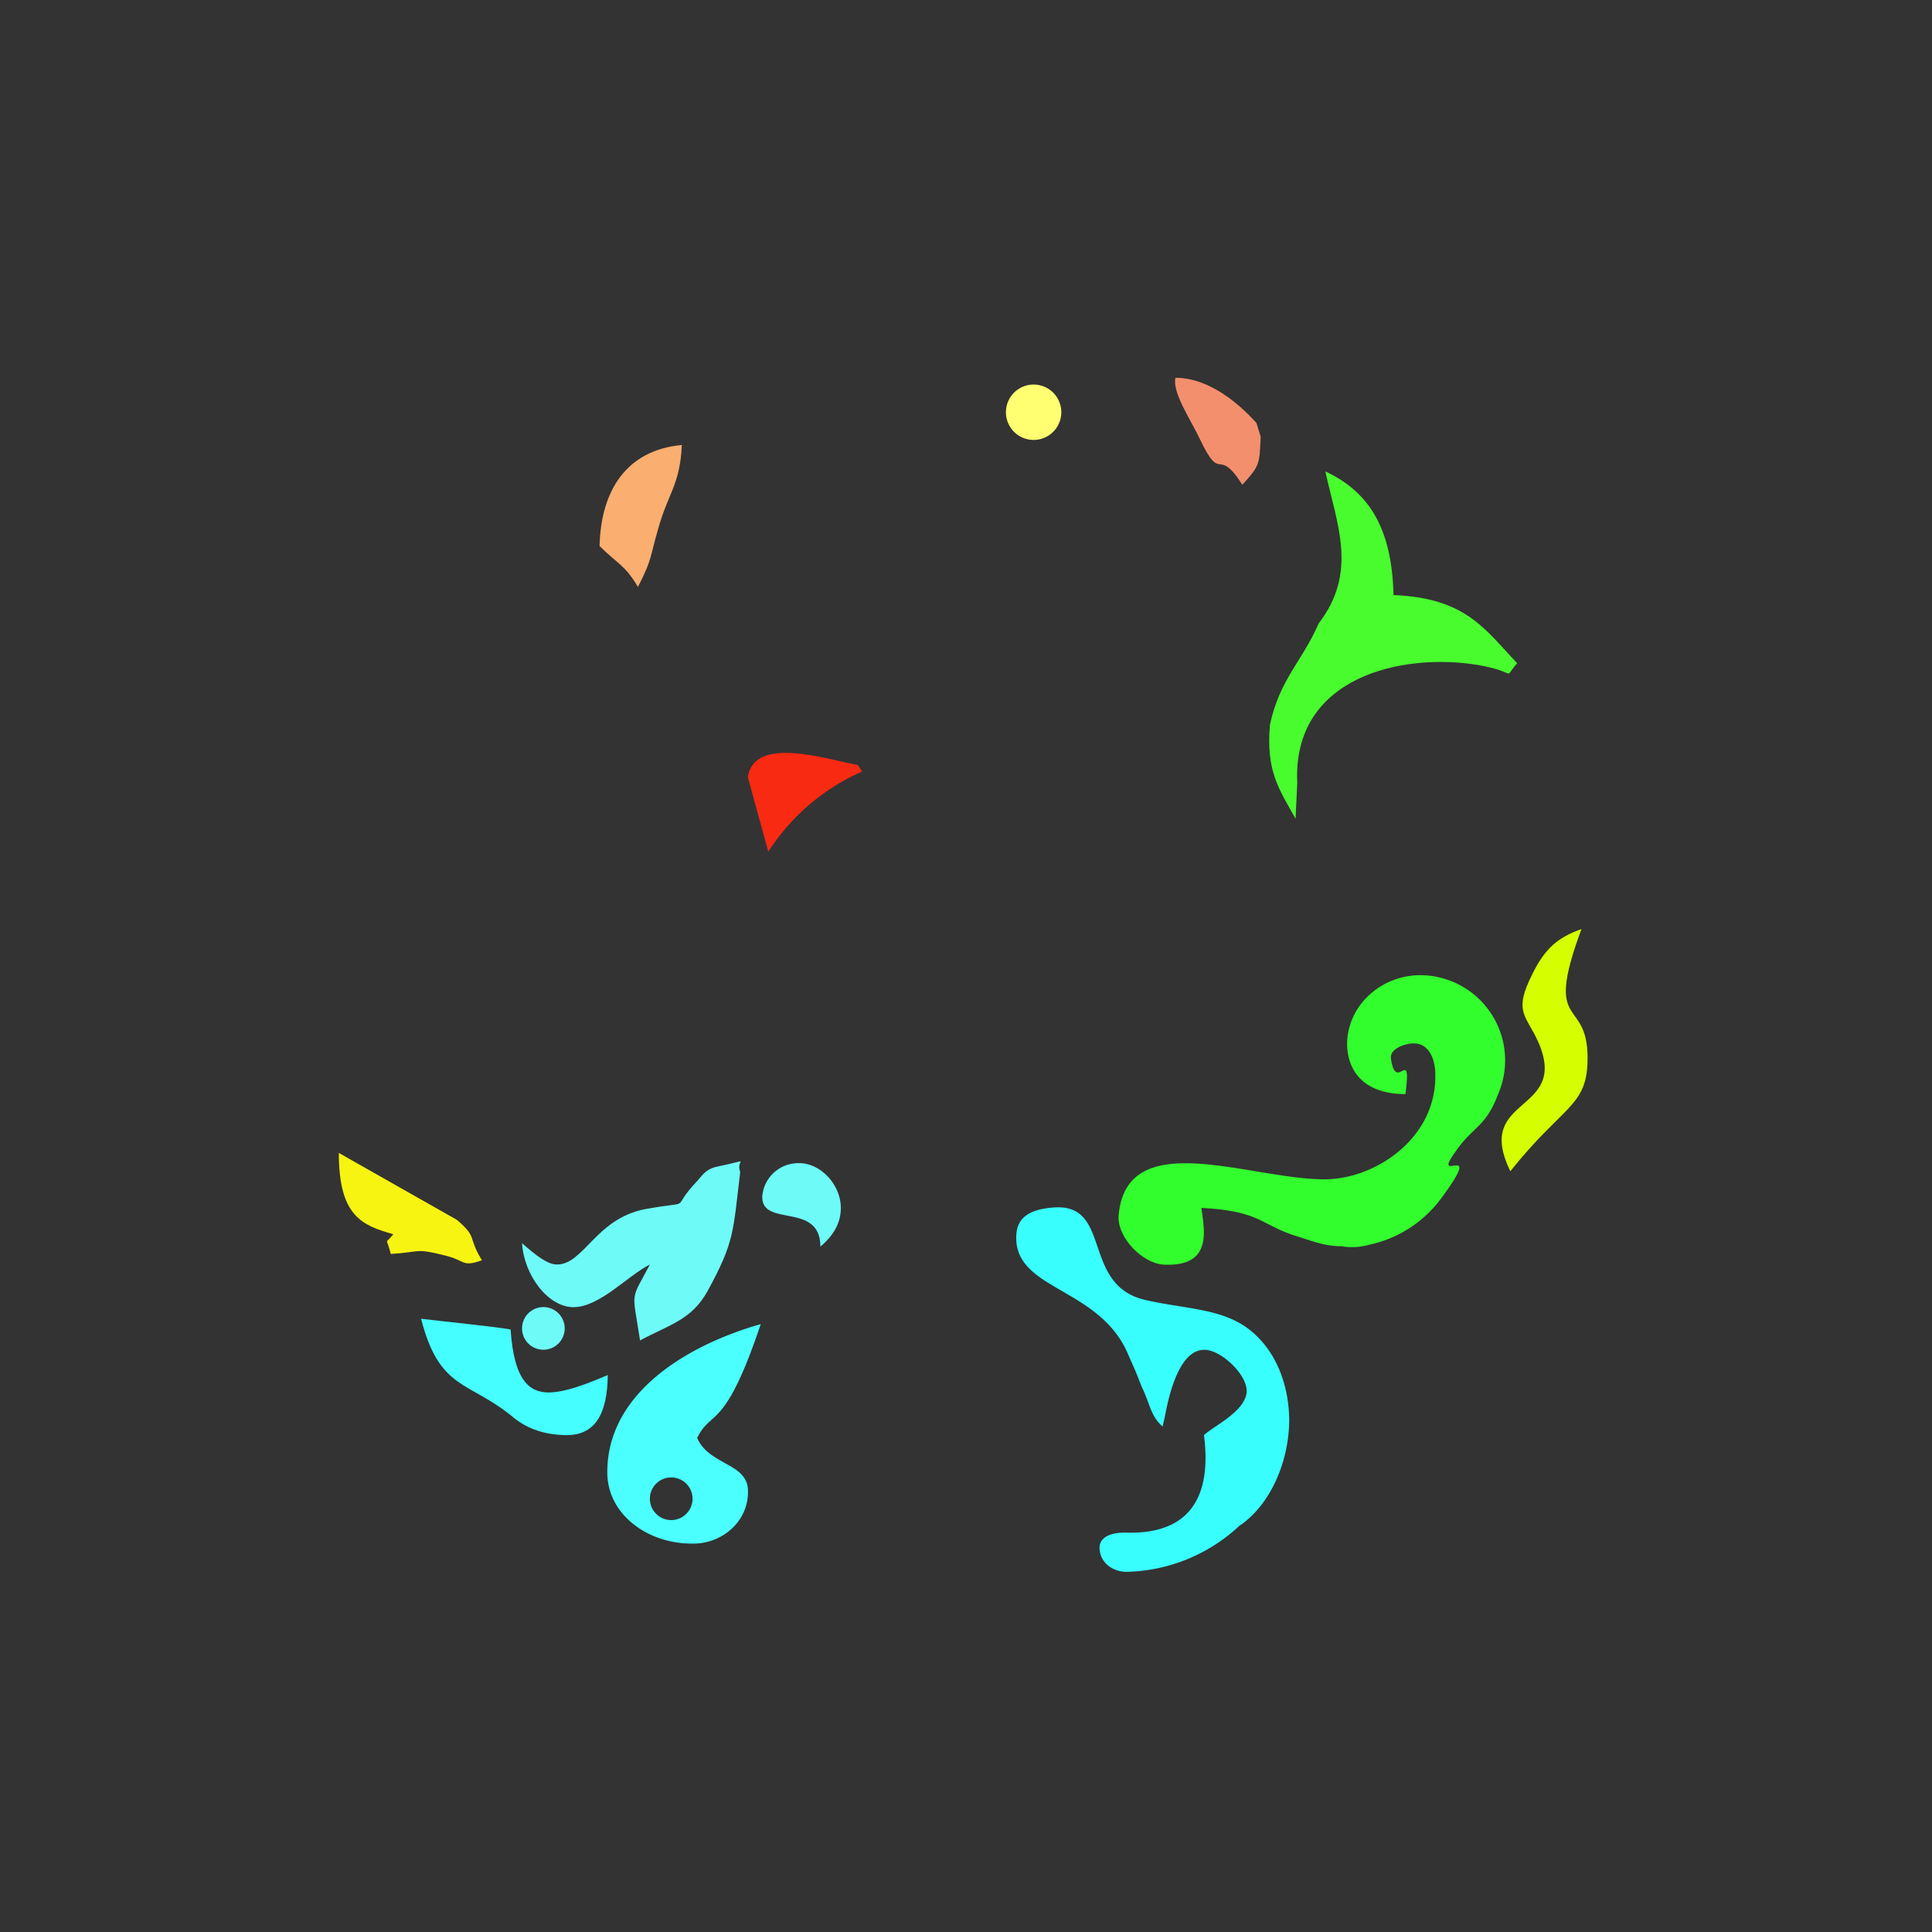 <svg xmlns="http://www.w3.org/2000/svg" width="3em" height="3em" viewBox="0 0 24 24"><rect x="0" y="0" width="24" height="24" fill="#333333" stroke="none"/><g fill="none"><path fill="url(#)" d="M11.78 3.003a9 9 0 1 1 .44 17.996a9 9 0 0 1-.44-17.996"/><path fill="url(#)" d="M11.779 3.533a8.47 8.47 0 1 1 0 16.941a8.47 8.47 0 0 1 0-16.941"/><path fill="#38FEFE" d="m14.442 17.721l.027-.116c.053-.286.18-.832.487-.837c.212-.005.55.318.53.53c-.027.238-.393.407-.53.529c.106.82-.223 1.233-.964 1.212c-.233-.005-.333.08-.333.185c0 .191.17.302.333.302a2.12 2.12 0 0 0 1.403-.571c.376-.25.614-.779.62-1.303c0-.423-.149-.847-.466-1.112c-.344-.29-.816-.275-1.319-.391c-.799-.18-.412-1.192-1.127-1.15c-.265.017-.46.096-.477.33c-.053.698 1.006.645 1.377 1.47c.095.218.106.234.18.43c.1.195.106.36.26.492"/><path fill="#48FC2E" d="M16.38 7.746c-.201.466-.482.689-.604 1.255c-.053.588.122.815.318 1.17l.021-.445c-.064-1.323 1.308-1.62 2.24-1.466c.529.09.301.196.492-.021c-.403-.424-.636-.81-1.536-.847c-.02-.79-.275-1.27-.847-1.536c.143.657.408 1.25-.084 1.89"/><path fill="url(#)" d="M6.909 6.834c.158-.455.497-1.074.725-1.556c-.402.206-1.414.974-1.567 1.281c-.466.9-.44 1.196-.482 2.314c-.01.412.074.423-.275.582L5.177 8.04c-.513.36-.36-.016-.677.742c-.397.931-.62 1.28-.005 2.075c.243.323.598.307.963.492c.228.519.28 1.101.741 1.557a.3.3 0 0 0 .043-.08l.079-1.006l.127 1.25c.688-.52.381-1.371.73-1.63c.128-.096.038.036.292-.123c.212-.137.153-.19.317-.307c.408-.285.392.133.673-.545l.116-.1l.138-.149c.238-.339.185-.826.026-1.112c-.127.154-.079.223-.153.43c-.01-.403-.117-.742-.545-.964l-.037.757l-.027.37c-.455-.413.037-1.318-.328-1.64c-.228-.287-.127-.287-.159-.393c-.032-.132 0-.105-.053-.285a2 2 0 0 0-.212-.392l-.333.688l.01-.842z"/><path fill="#6EFBF8" d="M6.485 15.443c.026.408.333.805.651.795c.323-.011.657-.387.937-.53c-.243.466-.222.297-.122.943c.366-.196.64-.255.837-.61c.339-.619.317-.735.407-1.482c-.063-.164.16-.158-.254-.074c-.17.032-.2.096-.28.186c-.366.386 0 .232-.646.349c-.614.117-.762.688-1.096.688c-.116 0-.254-.106-.434-.265"/><path fill="url(#)" d="M17.486 10.013c-.031-.424-.1-.646.408-.625c.736.027.937.937.44 1.456c-.572.593-1.33.122-1.96.1c-.867-.031-1.418.265-1.418 1.091c0 .408.556.964.53 1.35c-.022.27-.138.397-.324.397a.33.33 0 0 1-.296-.158c-.159-.292.085-.25.238-.498c-.36-.106-.678-.048-.693.36c-.022.53.37.831.873.847c.424.01 1.244-.228 1.26-.741c.01-.36-.513-.736-.53-1.06c0-.608.297-.809.795-.83c.38-.016.725.243 1.127.222a1.704 1.704 0 0 0 1.615-1.63a1.685 1.685 0 0 0-1.715-1.732a1.297 1.297 0 0 0-1.308 1.27c0 .498.466.901.958.88c.355-.01.641-.265.652-.726c-.143.053-.228.09-.302.101c-.095.01-.175-.01-.35-.074"/><path fill="#32FD2D" d="M14.463 15.71c.381.015.492-.155.492-.403c0-.09-.016-.196-.031-.302c.773.042.725.222 1.244.37c.159.053.312.106.492.106a.8.8 0 0 0 .355-.02c.36-.078.678-.286.894-.583c.562-.762-.174-.106.191-.598c.196-.281.36-.286.508-.683a1.058 1.058 0 0 0-.984-1.483c-.472.011-.88.371-.89.847c0 .318.185.63.725.63c.08-.624-.116 0-.18-.439c-.02-.127.186-.196.297-.19c.164.005.26.18.254.412c0 .779-.757 1.276-1.376 1.276c-.932 0-2.462-.672-2.558.45c-.02.27.297.599.567.61"/><path fill="#44FEFF" d="M6.343 16.515c-.26-.043-.757-.09-1.112-.133c.228.895.593.768 1.143 1.223c.191.16.424.217.641.223c.381.01.53-.265.535-.747c-.249.106-.514.212-.73.217c-.244 0-.435-.148-.477-.783"/><path fill="#D5FE01" d="M18.767 14.543c.635-.794.927-.794.953-1.323c.037-.884-.567-.355-.074-1.679c-.302.106-.456.25-.604.546c-.254.498-.079.519.074.873c.371.88-.815.646-.354 1.589z"/><path fill="url(#)" d="M15.485 15.974c.043.81 1.324.217 1.906.423c-.084.276-.9.614-.92 1.017c-.022.275.317.518.576.524c.265 0 .556-.111.556-.424c0-.217-.037-.217-.196-.434c.508-.137.71-.36.726-.958c.063-.54.259-.37.296-.879c-.048.117-.35.35-.519.45c-.99.577-1.641 0-2.096.016c-.154.005-.34.09-.329.265"/><path fill="#F7F412" d="M4.854 15.577c.371-.022.302-.075.657.015c.28.064.217.154.476.064c-.185-.302-.047-.276-.312-.503l-1.466-.831c0 .789.29.9.677 1.01c-.111.139-.085.022-.032.244"/><path fill="#FAAE70" d="M7.925 7.29c.18-.349.143-.354.254-.73c.116-.423.27-.54.291-1.032c-.688.063-1.006.566-1.022 1.255c.223.222.313.232.477.508"/><path fill="#F48F6D" d="m15.66 5.423l-.052-.169c-.186-.206-.567-.561-1.006-.561c-.043.185.196.53.301.757c.276.582.212.074.53.572c.217-.239.212-.25.228-.599"/><path fill="#6EFBF8" d="M9.471 14.84c-.042.424.72.075.72.646c.186-.158.254-.317.254-.481c0-.286-.248-.556-.518-.556a.45.45 0 0 0-.456.392"/><path fill="url(#)" fill-rule="evenodd" d="M10.589 14.369v.053c.423.82.2 1.075-.175 1.493c-.138.153-.297.328-.45.561a3 3 0 0 0-.44 1.551c.022 1.154 1.091 1.906 2.16 1.917c1.218.015 2.055-1.006 2.076-2.134c.016-1.032-.567-1.758-1.663-1.758c-.646 0-1.122.466-.995 1.165c.064.387.307.614.667.609a1.4 1.4 0 0 0 .413-.085l.01-.847c.8 0 .572 1.255-.508 1.24c-1.196 0-1.159-1.584-.72-2.293c.419-.667 1.202-1.043 2.314-1.25l.042-.01c.408-.09.64-.53.556-.958a2.65 2.65 0 0 1-3.282.74zm.063 4.05c-.143.01-.339.159-.254.503c.058.227.71.466.773.047c.032-.238-.28-.56-.519-.55" clip-rule="evenodd"/><path fill="url(#)" d="m9.329 11.007l-.138.053c-.27.121-.291.127-.519.476c-.127.196-.175.244-.201.297c-.027.069-.021.148-.053.476l-.302-.466c-.159.154-.28.244-.492.34c0 .163.016.28.026.37c.037.275.037.296-.354.582c-.228.159-.28.249-.35.37a3 3 0 0 1-.212.308l-.174.35l-.328-.144a1.5 1.5 0 0 0-.165-.254a2 2 0 0 1-.264-.424l-.111-.28c-.17-.413-.408-1.006-.636-1.16c-.35-.238-.397-.158-.455-.052c-.037.058-.074.127-.18.153l-.53-.699c-.052.652-.137 1.716.16 2.224c.4.424.878.767 1.408 1.011a1.9 1.9 0 0 0-.636-.778l1.133.715l.238.232c.064.17.096.217.143.276c.032.042.07.095.133.211c.317.075.434-.037.609-.2l.1-.09l.17-.143c.169-.138.301-.25.423-.467l.053-.132c.159-.392.201-.503.837-.598c.211.286.121.36.137.392c.01.026.074.032.37.09c.265.053.657.063.832-.048l-.005-.042a2.64 2.64 0 0 1-.667-2.95"/><path fill="#F92A12" d="M9.544 10.58a2.66 2.66 0 0 1 1.165-.996l-.053-.08l-.196-.042c-.434-.1-1.101-.254-1.17.191z"/><path fill="url(#)" d="M13.483 4.888c.572.063.741.248.895.677c.196.508.222.757.212 1.308c.143.026.386-.307.503-.503l.174.18c.212 1.207-.413 1.52-1.154 1.885l-.148.074c-.275-.021-.376.026-.508.095c-.117.053-.254.127-.567.164c.286-.445.477-.778.477-1.112c0-.794-.62-1.185-1.35-1.207c-.44-.016-.789.25-1.08.826a.9.9 0 0 1-.275-.407a.75.75 0 0 0-.202-.329c-.116.88.334 1.536 1.319 1.36c.01-.221-.027-.253-.08-.296s-.11-.095-.159-.36c-.047-.301.355-.529.625-.518c.376.01.667.376.672.847c.016.688-.46.89-.968 1.1l-.334.15l.265.105c.545.217 1.074.434 1.837.09c.053.026.074.111.095.18c0 .026.01.048.016.064l.858-.064l.65-.212a1.4 1.4 0 0 1-.174.535l-.058.127c.212.117.254.254.312.476l.016.054a8 8 0 0 1-.28-.07c-.382-.09-.646-.158-.646.144c0 .29.153.397.312.513c.074.053.154.106.217.185c-.35.17-.333.265-.302.493a1.7 1.7 0 0 1 .032.323l-.265.38a2.646 2.646 0 0 0-2.387-2.779c-.381-.211-.847-.243-1.313-.28c-1.07-.08-2.118-.159-2.023-2.383l.482.599l.106-.027l-.296-.725c0-.519.222-1.101.672-1.43c-.159.038-.376.09-.53.016c.207-.423.509-.566.816-.704l.143-.063c.17-.085.206-.08.228-.096c.026-.01.037-.037.158-.174c.201.053.577.026.937 0c.18-.021.355-.032.503-.037c.36-.01.63.031.874.074c.18.026.344.053.513.053c-.148.174-.339.222-.529.264c-.302.07-.593.138-.672.742c-.053.38.301.767.735.783c.493.01.673-.265.662-.683z"/><path fill="url(#)" fill-rule="evenodd" d="M10.7 10.944c-.51 0-1.038.466-1.038 1.021c0 .625.577 1.102 1.159 1.097c.392 0 .741-.287.963-.509c.08.085.525.508 1.06.508c.534 0 1.063-.571 1.053-1.005c-.021-.678-.408-1.112-1.112-1.112c-.392 0-.72.19-1 .455c-.223-.291-.726-.455-1.086-.455m.55 1.059a.53.53 0 1 1-1.06 0a.53.53 0 0 1 1.06 0m1.588.53a.53.53 0 1 0 0-1.06a.53.53 0 0 0 0 1.06" clip-rule="evenodd"/><path fill="#6EFBF8" d="M6.75 16.767a.265.265 0 1 0 0-.53a.265.265 0 0 0 0 .53"/><path fill="#4BFFFF" d="M8.995 18.17c.148.079.285.158.296.328c.021.402-.328.688-.699.677c-.55 0-1.053-.365-1.048-.894c.005-.99 1.011-1.578 1.906-1.832c-.307.916-.482 1.074-.62 1.196c-.058.053-.116.106-.169.217c.064.154.201.233.334.307m-.657.714a.265.265 0 1 0 0-.53a.265.265 0 0 0 0 .53"/><path fill="#FFFF71" d="M12.84 5.465a.344.344 0 1 0 0-.688a.344.344 0 0 0 0 .688"/><defs><linearGradient id="" x1="11.779" x2="11.779" y1="3.003" y2="21.003" gradientUnits="userSpaceOnUse"><stop stop-color="#109AF9"/><stop offset="1" stop-color="#A211E0"/></linearGradient><linearGradient id="" x1="12" x2="12" y1="3.001" y2="21" gradientUnits="userSpaceOnUse"><stop offset=".04" stop-color="#A57A70"/><stop offset=".32" stop-color="#350100"/><stop offset="1" stop-color="#02233B"/></linearGradient><linearGradient id="" x1="22.968" x2="11.084" y1="11.191" y2="22.629" gradientUnits="userSpaceOnUse"><stop offset=".21" stop-color="#F96C1A"/><stop offset=".47" stop-color="#FFF000"/></linearGradient><linearGradient id="" x1="3.059" x2="23.444" y1="10.432" y2="10.432" gradientUnits="userSpaceOnUse"><stop offset=".2" stop-color="#72ED00"/><stop offset="1" stop-color="#C9FF00"/></linearGradient><linearGradient id="" x1="12.261" x2="12.261" y1="3" y2="21.107" gradientUnits="userSpaceOnUse"><stop stop-color="#26F960"/><stop offset="1" stop-color="#4CFFFF"/></linearGradient><linearGradient id="" x1="12.161" x2="12.161" y1="3.181" y2="20.999" gradientUnits="userSpaceOnUse"><stop offset=".54" stop-color="#41FEFF"/><stop offset="1" stop-color="#fff"/></linearGradient><linearGradient id="" x1="2.228" x2="20.853" y1="8.385" y2="9.446" gradientUnits="userSpaceOnUse"><stop offset=".14" stop-color="#FFF500"/><stop offset=".75" stop-color="#EFB806"/></linearGradient><linearGradient id="" x1="12.001" x2="17.094" y1="3.004" y2="19.565" gradientUnits="userSpaceOnUse"><stop stop-color="#FFFF6F"/><stop offset=".33" stop-color="#F5190C"/><stop offset=".65" stop-color="#F3230C"/><stop offset=".96" stop-color="#CAF301"/></linearGradient><linearGradient id="" x1="3" x2="22.124" y1="12" y2="12" gradientUnits="userSpaceOnUse"><stop stop-color="#F3C923"/><stop offset=".48" stop-color="#E4EBE8"/><stop offset="1" stop-color="#4FF631"/></linearGradient></defs></g></svg>